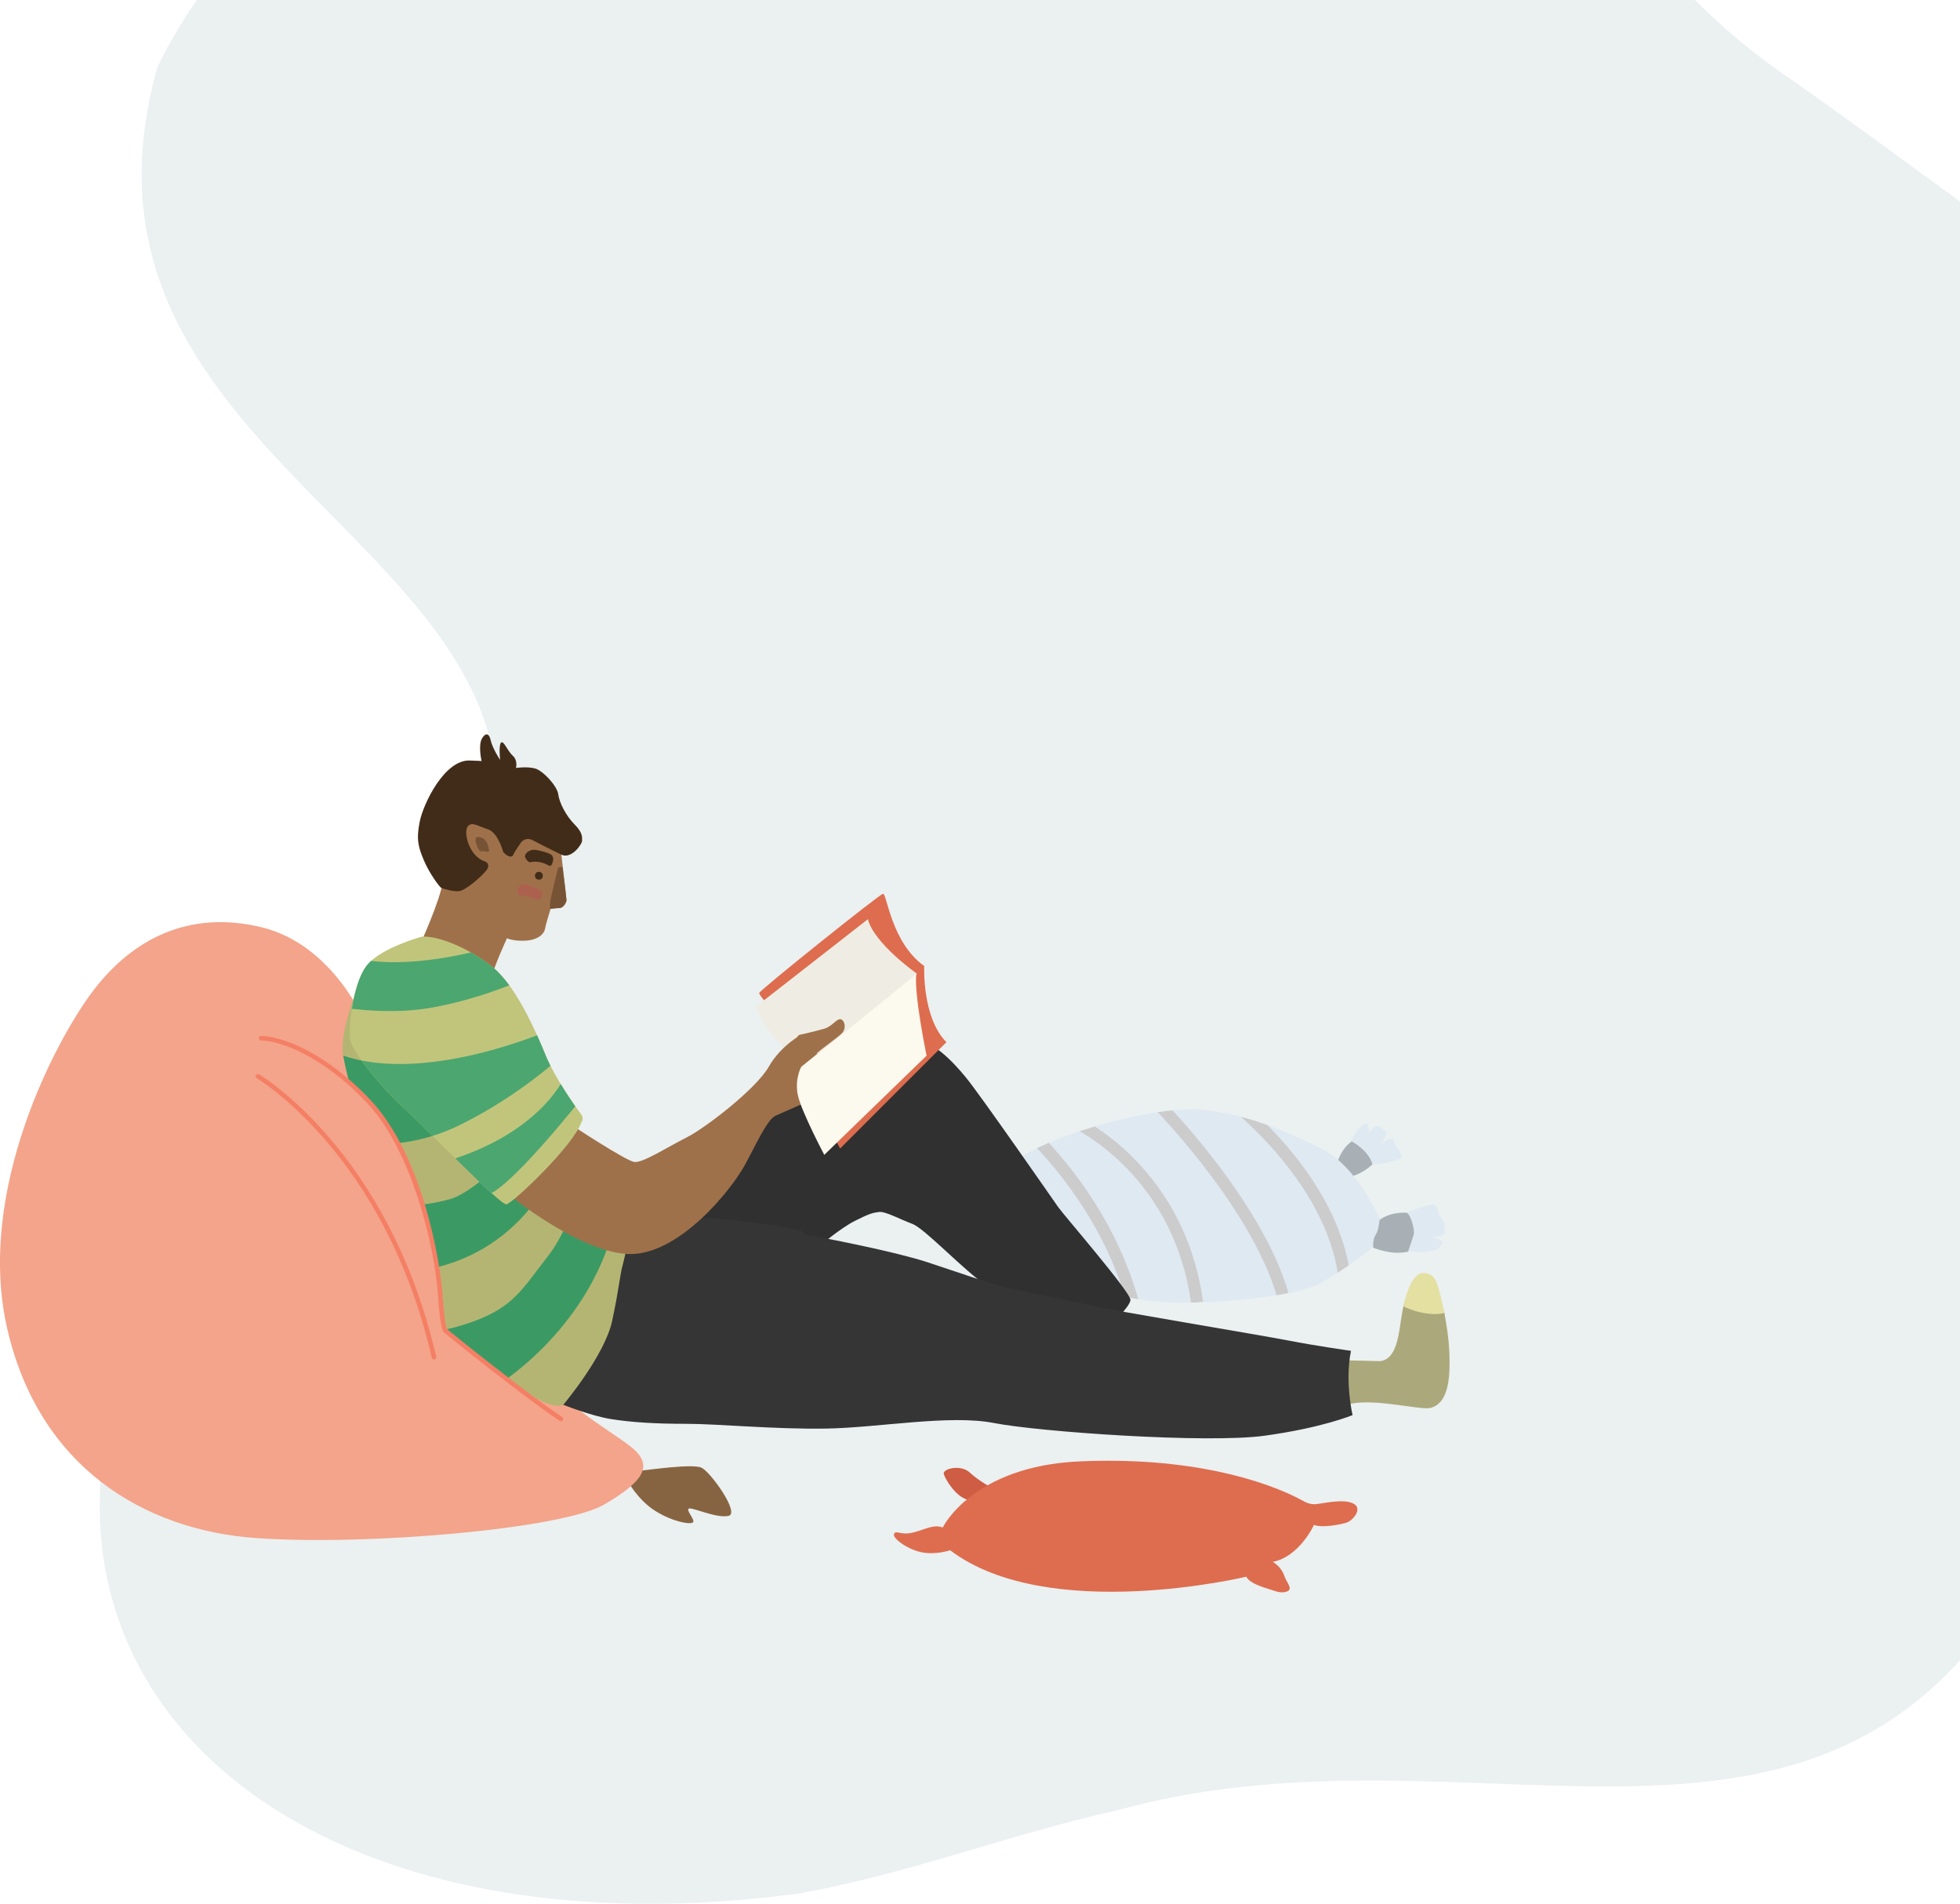 <?xml version="1.0" encoding="utf-8"?>
<!-- Generator: Adobe Illustrator 25.4.1, SVG Export Plug-In . SVG Version: 6.00 Build 0)  -->
<svg version="1.1" id="Layer_1" xmlns="http://www.w3.org/2000/svg" xmlns:xlink="http://www.w3.org/1999/xlink" x="0px" y="0px"
	 viewBox="0 0 675.125 655.609" style="enable-background:new 0 0 675.125 655.609;" xml:space="preserve">
<style type="text/css">
	.st0{fill:#EBF0F1;}
	.st1{fill:#DFE9F2;}
	.st2{fill:#A8B0B6;}
	.st3{clip-path:url(#SVGID_00000053518470993280556750000008308566972258565531_);}
	.st4{fill:#CCCCCC;}
	.st5{fill:#876441;}
	.st6{fill:#F3A48A;}
	.st7{fill:#CF5D43;}
	.st8{fill:#DD6D4E;}
	.st9{fill:#ABA97B;}
	.st10{fill:#E3E0A2;}
	.st11{fill:#303030;}
	.st12{fill:#EFEDE3;}
	.st13{fill:#353535;}
	.st14{fill:#9F714A;}
	.st15{fill:#775336;}
	.st16{fill:#412C19;}
	.st17{fill:#B5B573;}
	.st18{clip-path:url(#SVGID_00000101788116300950251020000005180859462289622684_);}
	.st19{fill:#3B9A64;}
	.st20{fill:#AC614E;}
	.st21{fill:#C1C57C;}
	.st22{clip-path:url(#SVGID_00000040549443015070906890000014340713830556467903_);}
	.st23{fill:#4CA66F;}
	.st24{fill:#FCF9EE;}
	.st25{fill:#F47F64;}
	.st26{fill:#668F95;}
	.st27{fill:#EBE6D5;}
	.st28{fill:#005D68;}
	.st29{fill:#FFC099;}
	.st30{fill:#003239;}
	.st31{fill:#DF8E7A;}
	.st32{fill:#B77B67;}
	.st33{fill:#68472F;}
	.st34{fill:#FBA983;}
	.st35{fill:#FFFFFF;}
	.st36{fill:#F88D61;}
	.st37{fill:#C79072;}
	.st38{fill:#573C28;}
	.st39{fill:#FFA16C;}
	.st40{fill:#F5F5F5;}
	.st41{fill:#E1E1E1;}
	.st42{fill:#ECECEC;}
	.st43{fill:#FAFAFA;}
	.st44{fill:#1A2E35;}
	.st45{fill:#375A64;}
	.st46{opacity:0.3;}
	.st47{fill:#498269;}
	.st48{fill:#946962;}
	.st49{fill:#6F4540;}
	.st50{fill:#CE4F41;}
	.st51{opacity:0.6;}
	.st52{fill:#305A46;}
	.st53{fill:#F7D858;}
	.st54{opacity:0.2;}
	.st55{opacity:0.4;}
	.st56{fill:#101010;}
	.st57{fill:#6AB792;}
	.st58{fill:#D25F3B;}
	.st59{fill:#E57E5B;}
	.st60{fill:none;stroke:#D25F3B;stroke-width:1.301;stroke-linecap:round;stroke-linejoin:round;stroke-miterlimit:10;}
	.st61{fill:none;stroke:#498269;stroke-width:1.805;stroke-linecap:round;stroke-linejoin:round;stroke-miterlimit:10;}
	.st62{fill:#39ACB2;}
	.st63{clip-path:url(#SVGID_00000061433195186062814220000016466642388320361127_);}
	.st64{fill:none;stroke:#305A46;stroke-width:3.101;stroke-linecap:round;stroke-linejoin:round;stroke-miterlimit:10;}
	.st65{fill:#EC8A63;}
	.st66{fill:#FFB890;}
	.st67{fill:none;stroke:#EC8A63;stroke-width:2.028;stroke-linecap:round;stroke-linejoin:round;stroke-miterlimit:10;}
	.st68{opacity:0.26;fill:#FFFFFF;}
	.st69{fill:none;stroke:#FFFFFF;stroke-width:1.93;stroke-linecap:round;stroke-linejoin:round;stroke-miterlimit:10;}
	.st70{fill:#DAF0FA;}
	.st71{fill:#FFBF9D;}
	.st72{fill:#FF9A6C;}
	.st73{fill:none;stroke:#44555B;stroke-miterlimit:10;}
	.st74{fill:#C78976;}
	.st75{fill:#BF654E;}
	.st76{fill:none;stroke:#44555B;stroke-width:0.05;stroke-miterlimit:10;}
	.st77{fill:none;stroke:#44555B;stroke-width:0.047;stroke-miterlimit:10;}
	.st78{fill:#FF735D;}
	.st79{clip-path:url(#SVGID_00000150064433889662522200000000524053132669876397_);}
	.st80{fill:#FFDAD9;}
	.st81{fill:#DCDFE0;}
	.st82{fill:none;stroke:#B6E1F4;stroke-width:5.37;stroke-linecap:round;stroke-linejoin:round;stroke-miterlimit:10;}
	.st83{fill:none;stroke:#B6E1F4;stroke-width:5.029;stroke-miterlimit:10;}
	.st84{opacity:0.44;fill:#B6E1F4;}
	.st85{fill:#E07280;}
	.st86{fill:#7E5780;}
	.st87{opacity:0.22;fill:#7E5780;}
	.st88{fill:none;stroke:#FFD0C5;stroke-width:0.319;stroke-miterlimit:10;}
	.st89{fill:none;stroke:#FFD0C5;stroke-width:0.384;stroke-miterlimit:10;}
	.st90{fill:none;stroke:#401A49;stroke-width:1.534;stroke-linecap:round;stroke-linejoin:round;stroke-miterlimit:10;}
	.st91{fill:#401A49;}
	.st92{fill:none;stroke:#161C3E;stroke-width:1.127;stroke-linecap:round;stroke-linejoin:round;stroke-miterlimit:10;}
	.st93{opacity:0.09;fill:#E07280;}
	.st94{fill:none;stroke:#401A49;stroke-width:0.988;stroke-linecap:round;stroke-linejoin:round;stroke-miterlimit:10;}
	.st95{fill:none;stroke:#401A49;stroke-width:0.767;stroke-linecap:round;stroke-linejoin:round;stroke-miterlimit:10;}
	.st96{fill:#994975;}
	.st97{fill:#FF8A9A;}
	.st98{fill:none;stroke:#161C3E;stroke-width:1.069;stroke-linecap:round;stroke-linejoin:round;stroke-miterlimit:10;}
	.st99{opacity:0.35;fill:#EF5D6B;}
	.st100{fill:none;stroke:#401A49;stroke-width:0.938;stroke-linecap:round;stroke-linejoin:round;stroke-miterlimit:10;}
	.st101{fill:#FFF5EB;}
	.st102{fill:#F2B2D6;}
	.st103{fill:none;stroke:#FFF5EB;stroke-width:0.838;stroke-linecap:round;stroke-linejoin:round;stroke-miterlimit:10;}
	.st104{opacity:0.22;fill:#401A49;}
	.st105{fill:none;stroke:#FFDAD9;stroke-width:0.838;stroke-miterlimit:10;}
	.st106{fill:none;stroke:#FFDAD9;stroke-width:0.838;stroke-linecap:round;stroke-linejoin:round;stroke-miterlimit:10;}
	.st107{fill:none;stroke:#401A49;stroke-width:1.676;stroke-linecap:round;stroke-linejoin:round;stroke-miterlimit:10;}
	.st108{fill:#FFD0C5;}
	.st109{fill:#FDB22C;}
	.st110{fill:#1A8B91;}
	.st111{fill:none;stroke:#000000;stroke-width:0.815;stroke-linecap:round;stroke-linejoin:round;stroke-miterlimit:10;}
	.st112{fill:#ECA079;}
	.st113{fill:#FDF1F5;}
	.st114{fill:#E6C6CE;}
	.st115{fill:#862904;}
	.st116{fill:#DC845E;}
	.st117{fill:none;stroke:#000000;stroke-width:0.848;stroke-linecap:round;stroke-linejoin:round;stroke-miterlimit:10;}
	.st118{clip-path:url(#XMLID_00000023262750087103296210000008325212091947937425_);}
	.st119{clip-path:url(#XMLID_00000094587186407260928390000006144362841211297212_);}
	.st120{fill:none;stroke:#000000;stroke-width:0.803;stroke-linecap:round;stroke-linejoin:round;stroke-miterlimit:10;}
	.st121{fill:none;stroke:#FFFFFF;stroke-width:2.99;stroke-linecap:round;stroke-linejoin:round;}
	.st122{fill:none;stroke:#FFFFFF;stroke-width:2.99;stroke-linecap:round;stroke-linejoin:round;stroke-dasharray:18.466,18.466;}
	.st123{fill:none;stroke:#000000;stroke-width:0.978;stroke-linecap:round;stroke-linejoin:round;stroke-miterlimit:10;}
	.st124{clip-path:url(#XMLID_00000093178800842760067940000002983503881846068631_);}
	.st125{fill:none;stroke:#000000;stroke-width:0.682;stroke-linecap:round;stroke-linejoin:round;stroke-miterlimit:10;}
	.st126{fill:#AE3700;}
	.st127{fill:none;stroke:#FFFFFF;stroke-width:1.708;stroke-linecap:round;stroke-linejoin:round;stroke-miterlimit:10;}
	.st128{fill:none;stroke:#000000;stroke-width:0.998;stroke-linecap:round;stroke-linejoin:round;stroke-miterlimit:10;}
	.st129{fill:#528E72;}
	.st130{fill:#F0DBE0;}
	.st131{fill:#89331A;}
	.st132{fill:none;stroke:#CCDADC;stroke-linecap:round;stroke-linejoin:round;}
	.st133{opacity:0.45;fill:#F7E3C7;enable-background:new    ;}
	.st134{fill:#222222;}
	.st135{fill:#F47365;}
	.st136{fill:none;stroke:#222222;stroke-width:0.211;stroke-linecap:round;stroke-linejoin:round;}
	.st137{opacity:0.5;fill:#F43D4F;enable-background:new    ;}
	.st138{fill:#F43D4F;}
	.st139{fill:none;stroke:#FFF7EE;stroke-width:0.422;stroke-miterlimit:10;}
	.st140{fill:#FBB244;}
	.st141{fill:#FFF7EE;}
	.st142{opacity:0.22;}
	.st143{clip-path:url(#SVGID_00000122694439105890022800000003543057639207899284_);}
	.st144{fill:none;stroke:#FFFFFF;stroke-width:0.422;stroke-linecap:round;stroke-linejoin:round;}
	.st145{fill:none;stroke:#222222;stroke-width:2.166;stroke-linecap:round;stroke-linejoin:round;}
	.st146{fill:none;stroke:#222222;stroke-width:2.166;stroke-linecap:round;stroke-linejoin:round;stroke-miterlimit:3.999;}
	.st147{clip-path:url(#SVGID_00000087396986896179502780000001376889868382344609_);}
	.st148{fill:none;stroke:#222222;stroke-width:0.422;stroke-linecap:round;stroke-linejoin:round;}
	.st149{fill:#00454F;}
	.st150{fill:#B0B4B5;}
	.st151{fill-rule:evenodd;clip-rule:evenodd;fill:#00454F;}
	.st152{fill:#D2DADB;}
	.st153{fill:none;stroke:#FFFFFF;stroke-width:3.302;stroke-miterlimit:10;}
	.st154{fill:#05454F;}
	.st155{fill:none;stroke:#707070;}
	.st156{fill:#F5F7F6;}
</style>
<g>
	<g>
		<path class="st0" d="M615.065,26.06c-11.42-7.78-21.69-16.58-31.27-26.06h-516c-5.06,7.26-9.61,14.95-13.58,23.12
			c-38.38,136.34,140.79,164.5,114.3,272.45c-7.14,25.84-28.28,44.93-47.48,63.62c-174.48,162.69-66.31,321.86,153.27,293.01
			c37.6-6.5,73.48-20.6,110.74-28.85c112.27-30.89,219.38,26.18,290.08-51.6V69.39C655.155,54.88,635.315,40.15,615.065,26.06z"/>
	</g>
	<g>
		<g>
			<path class="st1" d="M469.448,401.248c0.82,0,7.924-0.547,10.383-1.366c2.459-0.82,3.279-0.82,2.732-2.459
				c-0.547-1.639-2.459-3.552-2.732-4.918c-0.273-1.366-4.372,1.639-4.372,1.639s3.006-3.825,1.639-4.645
				c-1.366-0.82-1.913-1.913-3.006-1.639c-1.093,0.273-2.732,2.459-2.732,2.459s0.547-3.552-1.093-3.279
				c-1.639,0.273-5.191,5.465-5.465,7.651C464.529,396.876,469.448,401.248,469.448,401.248z"/>
			<path class="st2" d="M460.158,402.067c0,0,1.093-6.011,5.465-9.017c0,0,6.011,3.279,7.104,7.924c0,0-4.099,4.099-9.017,4.372
				S460.158,402.067,460.158,402.067z"/>
			<path class="st1" d="M384.744,445.785c0,0,9.563,3.279,27.597,2.732c18.034-0.547,33.881-3.006,40.439-5.738
				c6.558-2.732,20.22-12.842,22.405-15.574l1.366-4.372c0,0-7.924-20.493-21.039-27.051c-13.115-6.558-27.324-12.569-42.625-13.662
				c-15.301-1.093-48.363,7.924-61.205,16.394c-12.842,8.47,9.836,26.504,9.836,26.504L384.744,445.785z"/>
			<path class="st1" d="M481.743,429.391c0,0,3.279,2.186,9.017,1.639c5.738-0.546,4.918-1.639,6.011-2.732
				c1.093-1.093-3.279-2.186-3.279-2.186s4.099-0.547,4.099-1.366s0-2.732-0.273-3.825c-0.273-1.093-1.366-1.639-1.913-3.279
				c-0.547-1.639-0.273-3.005-2.459-2.732c-2.186,0.273-9.017,2.732-10.656,3.825C480.65,419.828,481.743,429.391,481.743,429.391z"
				/>
			<path class="st2" d="M475.186,420.101c0,0-0.273,3.552-1.366,5.191c-1.093,1.639-0.82,4.372-0.82,4.372s6.284,2.732,12.022,1.366
				c0,0,1.366-4.099,1.913-5.738c0.547-1.639-1.093-7.378-2.459-7.651C484.476,417.642,479.284,417.095,475.186,420.101z"/>
			<g>
				<defs>
					<path id="SVGID_1_" d="M384.744,445.785c0,0,9.563,3.279,27.597,2.732c18.034-0.547,33.881-3.006,40.439-5.738
						c6.558-2.732,20.22-12.842,22.405-15.574l1.366-4.372c0,0-7.924-20.493-21.039-27.051
						c-13.115-6.558-27.324-12.569-42.625-13.662c-15.301-1.093-48.363,7.924-61.205,16.394c-12.842,8.47,9.836,26.504,9.836,26.504
						L384.744,445.785z"/>
				</defs>
				<clipPath id="SVGID_00000013190812165787396850000002897760058612522112_">
					<use xlink:href="#SVGID_1_"  style="overflow:visible;"/>
				</clipPath>
				<g style="clip-path:url(#SVGID_00000013190812165787396850000002897760058612522112_);">
					<path class="st4" d="M389.317,453.439c-8.752-38.374-37.828-63.75-38.121-64.002l2.711-3.15
						c1.237,1.064,30.409,26.532,39.463,66.229L389.317,453.439z"/>
					<path class="st4" d="M410.283,448.805c-6.471-46.376-42.906-61.64-43.273-61.789l1.561-3.852
						c0.39,0.157,39.03,16.34,45.828,65.067L410.283,448.805z"/>
					<path class="st4" d="M440.584,449.303c-7.4-30.946-42.063-66.558-42.412-66.915l2.967-2.91
						c1.459,1.488,35.821,36.802,43.487,68.859L440.584,449.303z"/>
					<path class="st4" d="M461.313,443.399c-2.001-34.664-38.302-62.61-38.668-62.888l2.513-3.31
						c1.559,1.183,38.196,29.401,40.304,65.959L461.313,443.399z"/>
				</g>
			</g>
		</g>
		<path class="st5" d="M215.975,509.632c0,0,3.643,6.922,9.836,10.747c6.193,3.825,12.205,4.736,12.933,3.825
			c0.729-0.911-2.915-4.554-1.275-4.736c1.639-0.182,9.472,3.461,13.48,2.55c4.008-0.911-6.193-15.119-9.29-16.576
			c-3.097-1.457-18.034,0.729-21.677,1.093C216.339,506.899,215.975,509.632,215.975,509.632z"/>
		<path class="st6" d="M125.989,352.612c0,0-10.93-27.324-36.067-33.335c-25.138-6.011-44.264,4.372-57.38,21.312
			C19.427,357.53-8.443,409.991,2.486,457.535s46.997,69.402,85.796,72.135c38.8,2.732,105.47-3.279,119.678-11.476
			c14.208-8.197,15.848-13.115,11.476-18.034c-4.372-4.918-24.045-14.755-32.242-26.777
			C178.997,461.36,125.989,352.612,125.989,352.612z"/>
		<g>
			<path class="st7" d="M342.21,512.728c0,0-5.1-2.732-8.197-5.647c-3.097-2.914-9.472-1.275-8.926,0.547
				c0.546,1.822,4.19,8.015,8.561,8.926C338.021,517.464,342.21,512.728,342.21,512.728z"/>
			<path class="st8" d="M324.723,526.026c0,0,10.201-21.13,47.179-22.77c36.978-1.639,63.573,6.193,77.417,13.844
				c0,0,1.457,0.911,3.461,0.911c2.004,0,9.29-2.004,13.115-0.364c3.825,1.639,0.182,6.011-2.186,6.74
				c-2.368,0.729-8.561,1.822-11.112,0.729c0,0-4.918,10.929-14.208,12.751c0,0,2.732,1.457,3.825,4.372
				c1.093,2.915,2.186,3.825,2.004,4.918c-0.182,1.093-2.55,1.639-5.1,0.729c-2.55-0.911-8.379-2.186-9.837-4.918
				c0,0-68.309,16.394-102.008-9.108c0,0-4.736,1.639-9.654,0.729s-10.383-4.918-9.654-6.375c0.729-1.457,2.368,0.729,6.922-0.547
				C319.441,526.39,321.627,524.933,324.723,526.026z"/>
		</g>
		<g>
			<path class="st9" d="M463.163,482.399c0,0-1.644,1.797,2.186,1.002c8.71-1.808,23.971,2.273,27.324,1.457
				c6.74-1.639,6.831-11.749,6.558-19.126c-0.164-4.43-0.919-9.451-1.733-13.643c-0.542-2.79-1.809-0.245-2.245-1.882
				c-1.093-4.099-1.717-4.156-5.542-4.156c-3.27,0-5.038-2.053-6.311,3.837c-0.216,1.001-0.404,2.011-0.563,3.003
				c-1.093,6.831-1.639,15.028-7.377,15.848c0,0-10.11-0.273-12.296-0.273C460.977,468.464,463.163,482.399,463.163,482.399z"/>
			<path class="st10" d="M497.497,452.088c-0.542-2.79-1.109-5.212-1.546-6.85c-1.093-4.098-1.913-6.831-5.738-6.831
				c-3.27,0-5.541,5.589-6.815,11.479c0,0,6.815,3.458,13.281,2.456L497.497,452.088z"/>
			<path class="st11" d="M282.554,428.845c0,0,7.104-6.011,12.022-8.47c4.918-2.459,6.011-2.732,8.197-3.005
				c2.186-0.273,7.104,2.459,11.476,4.099c4.372,1.639,17.487,15.848,25.958,21.586c8.47,5.738,31.149,15.301,31.149,15.301
				l11.476-2.459c0,0,6.284-5.738,6.558-8.197c0.273-2.459-22.952-29.236-24.865-31.969c-1.913-2.732-26.777-38.526-31.696-44.538
				c-4.918-6.011-12.022-13.389-18.853-13.389c-6.831,0-31.149,2.186-46.45,15.574c-15.301,13.389-54.921,39.619-54.921,39.619
				l-2.459,22.952L282.554,428.845z"/>
			<path class="st8" d="M264.793,346.327c0,0-3.279-3.552-3.279-4.372c0-0.82,41.259-33.881,42.625-34.154
				c1.366-0.273,2.732,16.667,14.208,24.865c0,0-0.82,17.76,7.651,26.231l-36.614,36.614l-1.913-3.552l-15.028-36.887
				L264.793,346.327z"/>
			<path class="st12" d="M315.879,335.344c0,0-14.746-10.329-16.932-18.799L260.422,346.6c0,0,3.005,10.11,12.842,16.394
				l4.099,3.279L315.879,335.344z"/>
			<path class="st13" d="M194.025,483.765c0,0,9.563,3.825,16.394,4.918c6.831,1.093,15.028,1.639,25.957,1.639
				c10.93,0,30.056,1.913,48.09,1.639c18.034-0.273,42.625-4.918,57.926-1.913c15.301,3.006,73.227,7.104,93.174,4.372
				c19.946-2.732,30.329-7.104,30.329-7.104s-2.732-11.476-0.546-22.132c0,0-11.749-1.639-21.586-3.552
				c-9.836-1.913-60.932-10.383-66.397-11.749c-5.465-1.366-22.679-4.645-29.783-6.284c-7.104-1.639-17.487-5.465-28.417-9.017
				c-10.93-3.552-33.608-7.924-36.614-8.47c-3.006-0.547-5.465-0.547-6.285-1.913c-0.82-1.366-28.143-4.918-34.974-4.918
				c-6.831,0-30.602,6.558-30.602,6.558l-18.58,45.357L194.025,483.765z"/>
			<path class="st14" d="M144.569,325.561c0,0,7.104-15.574,7.924-21.859l4.099-12.022l0.82-14.482l18.307,2.186l17.487,13.662
				c0,0,1.913,16.121,1.913,16.941c0,0.82-1.093,2.732-2.459,2.732c-1.366,0-3.005,0.273-3.005,0.273s-1.639,5.191-1.913,6.831
				c-0.273,1.639-2.186,3.825-6.558,4.099c-4.372,0.273-6.558-0.82-6.558-0.82s-4.918,10.656-5.465,14.208
				c-0.546,3.552-11.749-1.639-11.749-1.639L144.569,325.561z"/>
			<path class="st15" d="M193.743,298.673c0,0,1.375,10.494,1.375,11.314c0,0.82-1.093,2.732-2.459,2.732
				c-1.366,0-3.005,0.273-3.005,0.273s-0.24,0.054-0.24-1.504c0-1.559,2.771-12.469,2.771-12.469S192.401,298.369,193.743,298.673z"
				/>
			<path class="st16" d="M182.822,296.871c0,0,1.822-0.364,3.825,0.182c2.004,0.547,2.915,1.822,3.461,0.547
				c0.547-1.275,0.911-2.914-0.911-3.643c-1.822-0.729-4.554-1.457-5.829-1.275c-1.275,0.182-2.55,1.275-2.55,2.186
				C180.819,295.778,182.458,297.418,182.822,296.871z"/>
			<path class="st16" d="M173.35,293.41c0,0-1.822-6.74-5.283-7.833c-3.461-1.093-5.829-2.914-7.104-0.729
				c-1.275,2.186,0.729,10.201,6.193,11.84c0,0,2.186,0.911,0.182,3.279c-2.004,2.368-7.104,6.74-9.29,6.922
				c-2.186,0.182-5.465-0.911-6.011-1.093c-0.547-0.182-4.19-5.1-6.011-9.472c-1.822-4.372-2.742-6.95-1.467-13.325
				c1.275-6.375,8.572-21.301,17.132-21.103c2.919,0.068,4.19,0.182,4.19,0.182s-1.249-5.351,0.137-7.757
				c1.217-2.114,2.467-1.836,2.976,0.55c0.583,2.733,3.262,6.843,3.262,6.843s-0.546-5.283,0.365-6.011
				c0.911-0.729,2.186,2.914,4.007,4.554c1.822,1.639,1.093,4.19,1.093,4.19s3.825-0.546,6.558,0.182
				c2.732,0.729,7.651,6.011,8.015,8.926c0.364,2.915,2.732,7.469,5.647,10.383c2.914,2.914,2.55,4.554,2.55,5.647
				c0,1.093-3.643,6.375-7.104,4.736c-3.461-1.639-9.338-4.679-10.075-5.06c-1.379-0.712-3.072-0.276-3.955,0.999
				c-1.001,1.445-2.159,3.19-2.546,4.061C176.083,295.96,173.897,294.139,173.35,293.41z"/>
			<path class="st17" d="M123.439,339.314c0,0-5.829,14.573-5.465,22.223c0.364,7.651,17.123,65.577,21.495,72.863
				c4.372,7.286,11.658,21.495,11.658,21.495s26.959,22.223,33.881,25.866c6.922,3.643,9.017,2.004,9.017,2.004
				s14.3-16.941,16.85-28.963c2.55-12.022,2.55-15.301,3.643-19.309c1.093-4.007,2.55-12.022,2.914-14.208
				s0.729-14.573,0.729-14.573s-26.595-16.03-28.417-18.944C187.923,384.854,123.439,339.314,123.439,339.314z"/>
			<g>
				<defs>
					<path id="SVGID_00000097501945428878491210000000031997376940175488_" d="M123.439,339.314c0,0-5.829,14.573-5.465,22.223
						c0.364,7.651,17.123,65.577,21.495,72.863c4.372,7.286,11.658,21.495,11.658,21.495s26.959,22.223,33.881,25.866
						c6.922,3.643,9.017,2.004,9.017,2.004s14.3-16.941,16.85-28.963c2.55-12.022,2.55-15.301,3.643-19.309
						c1.093-4.007,2.55-12.022,2.914-14.208s0.729-14.573,0.729-14.573s-26.595-16.03-28.417-18.944
						C187.923,384.854,123.439,339.314,123.439,339.314z"/>
				</defs>
				<clipPath id="SVGID_00000026163989744608706980000010084183875570437261_">
					<use xlink:href="#SVGID_00000097501945428878491210000000031997376940175488_"  style="overflow:visible;"/>
				</clipPath>
				<g style="clip-path:url(#SVGID_00000026163989744608706980000010084183875570437261_);">
					<path class="st19" d="M170.8,477.39c0,0,30.603-18.216,40.439-53.919c9.837-35.703,3.643-35.703,3.643-35.703l-5.465-1.093
						c0,0-11.837,34.577-20.402,45.539c-9.108,11.658-12.022,17.851-26.231,22.952c-7.489,2.688-14.208,3.643-14.208,3.643
						s9.108,9.472,10.201,10.201C159.871,469.739,170.8,477.39,170.8,477.39z"/>
					<path class="st19" d="M135.826,438.044c0,0,29.509,2.186,49.183-25.138c19.673-27.324,21.13-32.424,21.13-32.424l-6.193-7.286
						c0,0-32.06,36.067-44.811,39.71c-12.751,3.643-27.324,2.55-27.324,2.55L135.826,438.044z"/>
					<path class="st19" d="M120.889,392.869c0,0,16.758,4.736,37.524-5.465c20.766-10.201,34.974-23.681,34.974-23.681l-3.643-9.108
						c0,0-49.001,21.768-77.69,6.193L120.889,392.869z"/>
				</g>
			</g>
			<path class="st14" d="M174.807,411.084c0,0,24.409,20.037,41.532,20.766s35.703-21.859,40.803-31.696
				c5.1-9.837,7.651-14.937,10.201-16.03c2.55-1.093,12.387-5.465,12.387-5.465l6.922-8.744l-10.201-13.844
				c0,0-7.286,3.643-11.658,11.294c-4.372,7.651-21.859,21.13-28.417,24.409c-6.558,3.279-14.937,8.744-17.852,8.379
				c-2.914-0.364-21.13-12.387-22.223-13.115S174.807,411.084,174.807,411.084z"/>
			<path class="st14" d="M275.176,356.437c0,0,6.011-1.366,8.744-2.186c2.732-0.82,4.098-3.279,5.465-3.279
				c1.366,0,2.459,3.005,0.547,4.918c-1.913,1.913-10.11,7.377-10.656,9.017c-0.546,1.639,2.271,11.87,2.271,11.87l-5.715,3.81
				l-5.027-14.314C270.805,366.273,273.81,357.53,275.176,356.437z"/>
			<path class="st15" d="M168.477,293.046c0,0-0.137-3.552-2.459-4.508c-2.322-0.956-2.459,0.41-2.049,1.776
				c0.41,1.366,1.093,3.142,2.049,2.869C166.975,292.909,168.204,293.729,168.477,293.046z"/>
			<path class="st20" d="M186.645,307.006c0,0-3.218-2.299-5.977-2.483c-2.758-0.184-2.758,3.494-1.747,3.77
				c1.011,0.276,3.954,0.46,5.701,1.287C186.37,310.408,187.381,307.926,186.645,307.006z"/>
			<circle class="st16" cx="185.623" cy="301.585" r="1.351"/>
			<path class="st21" d="M145.298,322.556c0,0-13.48,3.643-18.58,9.472c-5.1,5.829-6.558,21.13-6.193,25.502
				c0.364,4.372,11.294,17.487,18.58,24.045c7.286,6.558,33.153,33.517,35.339,33.153c2.186-0.364,23.316-20.402,25.866-28.417
				c0,0,1.093-1.093-0.364-2.915c-1.457-1.822-8.744-12.022-12.022-20.037c-3.279-8.015-10.216-24.056-18.58-30.602
				C160.963,326.199,150.762,322.191,145.298,322.556z"/>
			<g>
				<defs>
					<path id="SVGID_00000031891935811894919380000017152466063434010280_" d="M145.298,322.556c0,0-13.48,3.643-18.58,9.472
						c-5.1,5.829-6.558,21.13-6.193,25.502c0.364,4.372,11.294,17.487,18.58,24.045c7.286,6.558,33.153,33.517,35.339,33.153
						c2.186-0.364,23.316-20.402,25.866-28.417c0,0,1.093-1.093-0.364-2.915c-1.457-1.822-8.744-12.022-12.022-20.037
						c-3.279-8.015-10.216-24.056-18.58-30.602C160.963,326.199,150.762,322.191,145.298,322.556z"/>
				</defs>
				<clipPath id="SVGID_00000133496499195077304970000010461513591312647358_">
					<use xlink:href="#SVGID_00000031891935811894919380000017152466063434010280_"  style="overflow:visible;"/>
				</clipPath>
				<g style="clip-path:url(#SVGID_00000133496499195077304970000010461513591312647358_);">
					<path class="st23" d="M120.889,392.869c0,0,16.758,4.736,37.524-5.465c20.766-10.201,34.974-23.681,34.974-23.681l-3.643-9.108
						c0,0-49.001,21.768-77.69,6.193L120.889,392.869z"/>
					<path class="st23" d="M113.967,346.327c0,0,17.76,3.552,33.881,0.82c16.121-2.732,29.783-8.743,29.783-8.743l-4.099-6.011
						l-8.197-5.191c0,0-25.138,7.104-42.898,2.732L113.967,346.327z"/>
					<path class="st23" d="M154.406,399.608c0,0,28.417-7.104,40.166-28.69l5.738,7.378c0,0-25.411,32.242-33.062,33.335
						L154.406,399.608z"/>
				</g>
			</g>
			<path class="st24" d="M275.996,367.366c0,0-2.459,4.372-1.093,10.11c1.366,5.738,9.017,20.22,9.017,20.22l35.248-34.155
				c0,0-4.372-21.039-3.552-28.143L275.996,367.366z"/>
		</g>
		<g>
			<path class="st6" d="M160.417,497.427c0,0-7.651-36.067-8.744-51.368c-1.093-15.301-8.197-49.183-24.591-66.67
				c-16.394-17.487-31.696-21.859-37.16-21.859s-15.848,21.312-15.848,21.312l51.915,92.901L160.417,497.427z"/>
			<g>
				<path class="st25" d="M193.222,489.432c-0.146,0-0.294-0.042-0.426-0.128c-11.114-7.294-38.792-29.418-39.955-30.581
					c-1.086-1.086-1.686-8.37-1.946-12.617c-1.2-16.809-8.882-49.651-24.381-66.185c-16.027-17.095-30.944-21.612-36.592-21.612
					c-0.43,0-0.779-0.349-0.779-0.779s0.349-0.779,0.779-0.779c5.882,0,21.337,4.62,37.729,22.105
					c17.764,18.948,23.925,54.895,24.8,67.147c0.308,5.02,0.974,10.893,1.514,11.642c1.131,1.13,28.627,23.098,39.686,30.357
					c0.36,0.236,0.461,0.719,0.224,1.079C193.726,489.308,193.476,489.432,193.222,489.432z"/>
				<path class="st25" d="M149.486,468.15c-0.354,0-0.675-0.244-0.758-0.604c-16.132-69.904-59.851-95.971-60.291-96.227
					c-0.372-0.216-0.499-0.693-0.283-1.064c0.215-0.373,0.695-0.498,1.064-0.283c0.446,0.259,44.746,26.669,61.027,97.224
					c0.097,0.42-0.164,0.838-0.583,0.935C149.604,468.144,149.544,468.15,149.486,468.15z"/>
			</g>
		</g>
	</g>
</g>
</svg>
